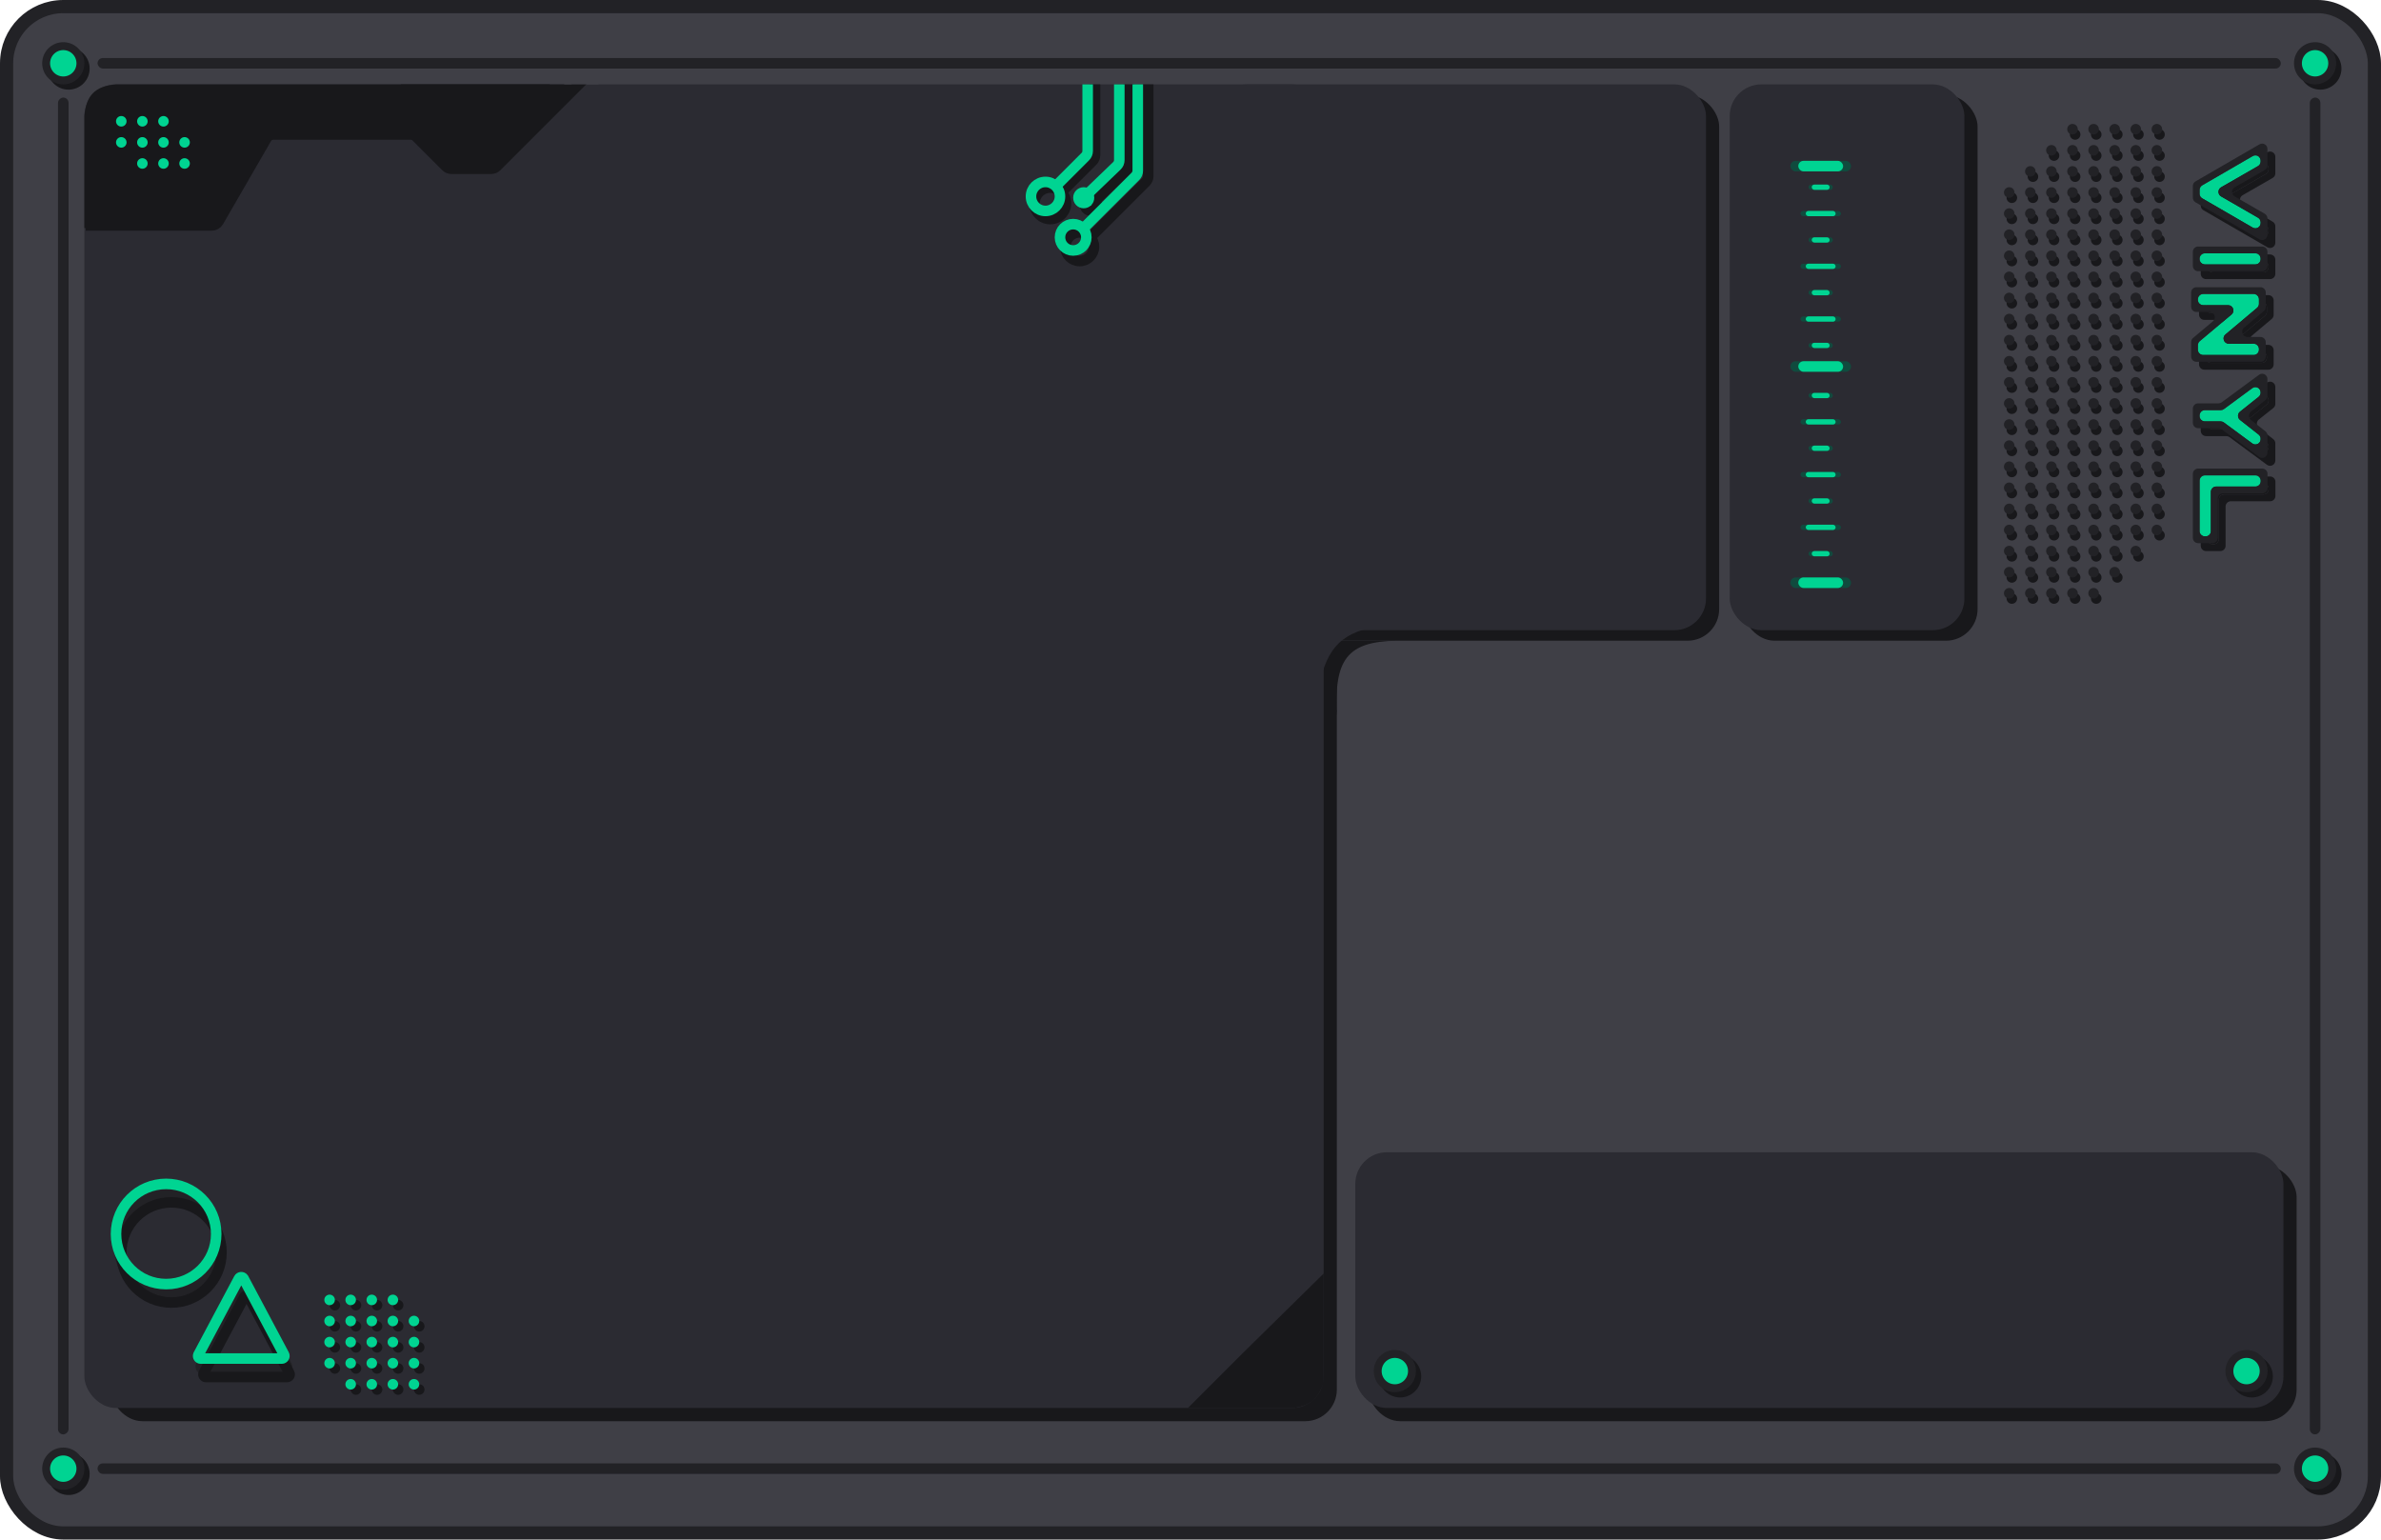 <svg width="903" height="584" viewBox="0 0 903 584" fill="none" xmlns="http://www.w3.org/2000/svg">
<rect x="2.5" y="2.5" width="898" height="578.886" rx="21.5" fill="#3F3F46" stroke="#222226" stroke-width="5"/>
<circle cx="26" cy="559" r="8" fill="#18181B"/>
<circle cx="880" cy="559" r="8" fill="#18181B"/>
<circle cx="880" cy="26" r="8" fill="#18181B"/>
<circle cx="26" cy="26" r="8" fill="#18181B"/>
<circle cx="24" cy="24" r="6.5" fill="#00D492" stroke="#222226" stroke-width="3"/>
<circle cx="24" cy="557" r="6.5" fill="#00D492" stroke="#222226" stroke-width="3"/>
<circle cx="878" cy="557" r="6.5" fill="#00D492" stroke="#222226" stroke-width="3"/>
<circle cx="878" cy="24" r="6.5" fill="#00D492" stroke="#222226" stroke-width="3"/>
<rect x="37" y="22" width="828" height="4" rx="2" fill="#222226"/>
<rect x="37" y="555" width="828" height="4" rx="2" fill="#222226"/>
<rect x="880" y="37" width="507" height="4" rx="2" transform="rotate(90 880 37)" fill="#222226"/>
<rect x="26" y="37" width="507" height="4" rx="2" transform="rotate(90 26 37)" fill="#222226"/>
<rect x="489" y="36" width="163" height="207" rx="12" fill="#18181B"/>
<rect x="42" y="236" width="465" height="303" rx="12" fill="#18181B"/>
<path d="M529.649 243C510.94 243.352 505.9 250.01 507 271.5L503 243H529.649C530.721 242.98 531.837 242.98 533 243H529.649Z" fill="#18181B"/>
<path d="M525 237H500V261C503.459 244.81 508.963 239.592 525 237Z" fill="#2B2B32"/>
<rect x="461" y="32" width="186" height="207" rx="12" fill="#2B2B32"/>
<rect x="32" y="32" width="470" height="502" rx="12" fill="#2B2B32"/>
<rect x="519" y="442" width="352" height="97" rx="12" fill="#18181B"/>
<rect x="514" y="437" width="352" height="97" rx="12" fill="#2B2B32"/>
<rect x="661" y="36" width="89" height="207" rx="12" fill="#18181B"/>
<rect x="656" y="32" width="89" height="207" rx="12" fill="#2B2B32"/>
<rect x="679" y="219" width="23" height="4" rx="2" fill="#104B3E"/>
<rect x="685.9" y="209" width="9.2" height="2" rx="1" fill="#104B3E"/>
<rect x="685.9" y="189" width="9.2" height="2" rx="1" fill="#104B3E"/>
<rect x="685.9" y="169" width="9.2" height="2" rx="1" fill="#104B3E"/>
<rect x="685.9" y="149" width="9.2" height="2" rx="1" fill="#104B3E"/>
<rect x="682.833" y="199" width="15.333" height="2" rx="1" fill="#104B3E"/>
<rect x="682.833" y="179" width="15.333" height="2" rx="1" fill="#104B3E"/>
<rect x="682.833" y="159" width="15.333" height="2" rx="1" fill="#104B3E"/>
<rect x="685.9" y="130" width="9.2" height="2" rx="1" fill="#104B3E"/>
<rect x="685.9" y="110" width="9.2" height="2" rx="1" fill="#104B3E"/>
<rect x="685.9" y="90" width="9.2" height="2" rx="1" fill="#104B3E"/>
<rect x="685.9" y="70" width="9.2" height="2" rx="1" fill="#104B3E"/>
<rect x="682.833" y="120" width="15.333" height="2" rx="1" fill="#104B3E"/>
<rect x="682.833" y="100" width="15.333" height="2" rx="1" fill="#104B3E"/>
<rect x="682.833" y="80" width="15.333" height="2" rx="1" fill="#104B3E"/>
<rect x="679" y="61" width="23" height="4" rx="2" fill="#104B3E"/>
<rect x="679" y="137" width="23" height="4" rx="2" fill="#104B3E"/>
<rect x="682" y="219" width="17" height="4" rx="2" fill="#00D492"/>
<rect x="687.1" y="209" width="6.8" height="2" rx="1" fill="#00D492"/>
<rect x="687.1" y="189" width="6.8" height="2" rx="1" fill="#00D492"/>
<rect x="687.1" y="169" width="6.8" height="2" rx="1" fill="#00D492"/>
<rect x="687.1" y="149" width="6.8" height="2" rx="1" fill="#00D492"/>
<rect x="684.833" y="199" width="11.333" height="2" rx="1" fill="#00D492"/>
<rect x="684.833" y="179" width="11.333" height="2" rx="1" fill="#00D492"/>
<rect x="684.833" y="159" width="11.333" height="2" rx="1" fill="#00D492"/>
<rect x="687.1" y="130" width="6.8" height="2" rx="1" fill="#00D492"/>
<rect x="687.1" y="110" width="6.8" height="2" rx="1" fill="#00D492"/>
<rect x="687.1" y="90" width="6.8" height="2" rx="1" fill="#00D492"/>
<rect x="687.1" y="70" width="6.8" height="2" rx="1" fill="#00D492"/>
<rect x="684.833" y="120" width="11.333" height="2" rx="1" fill="#00D492"/>
<rect x="684.833" y="100" width="11.333" height="2" rx="1" fill="#00D492"/>
<rect x="684.833" y="80" width="11.333" height="2" rx="1" fill="#00D492"/>
<rect x="682" y="61" width="17" height="4" rx="2" fill="#00D492"/>
<rect x="682" y="137" width="17" height="4" rx="2" fill="#00D492"/>
<path d="M837.214 75.017C837.214 74.304 837.594 73.644 838.212 73.287L857.355 62.2C858.688 61.428 860.357 62.39 860.357 63.931V64.254C860.357 64.97 859.975 65.631 859.354 65.988L845.368 74.03C844.031 74.798 844.03 76.726 845.366 77.496L859.356 85.566C859.976 85.923 860.357 86.584 860.357 87.299V87.591C860.357 89.132 858.688 90.094 857.355 89.322L838.212 78.235C837.594 77.878 837.214 77.218 837.214 76.505V75.017Z" fill="#18181B"/>
<path d="M862.929 65.741C862.929 66.457 862.546 67.118 861.926 67.475L850.521 74.033C849.184 74.801 849.183 76.729 850.518 77.499L861.928 84.081C862.547 84.438 862.929 85.098 862.929 85.813V92.052C862.929 93.593 861.26 94.555 859.926 93.783L835.641 79.718C835.023 79.36 834.643 78.7 834.643 77.987V73.535C834.643 72.822 835.023 72.162 835.641 71.804L859.926 57.739C861.26 56.967 862.929 57.929 862.929 59.47V65.741ZM860.357 63.931C860.357 62.39 858.688 61.428 857.355 62.2L838.212 73.287C837.594 73.644 837.214 74.304 837.214 75.017V76.505C837.214 77.218 837.594 77.878 838.212 78.235L857.355 89.322C858.688 90.094 860.357 89.132 860.357 87.591V87.299C860.357 86.584 859.976 85.923 859.356 85.566L845.365 77.496C844.03 76.726 844.031 74.798 845.368 74.03L859.354 65.988C859.975 65.631 860.357 64.97 860.357 64.254V63.931Z" fill="#18181B"/>
<path d="M837.214 101.072C837.214 99.967 838.11 99.072 839.214 99.072H858.357C859.462 99.072 860.357 99.967 860.357 101.072V101.282C860.357 102.387 859.462 103.282 858.357 103.282H839.214C838.11 103.282 837.214 102.387 837.214 101.282V101.072Z" fill="#18181B"/>
<path d="M858.357 103.283C859.462 103.283 860.357 102.387 860.357 101.283V101.071C860.357 99.967 859.462 99.071 858.357 99.071H839.214C838.11 99.071 837.214 99.967 837.214 101.071V101.283C837.214 102.387 838.11 103.283 839.214 103.283H858.357ZM836.643 105.854C835.538 105.854 834.643 104.959 834.643 103.854V98.5C834.643 97.395 835.538 96.5 836.643 96.5H860.929C862.033 96.5 862.929 97.395 862.929 98.5V103.854C862.929 104.959 862.033 105.854 860.929 105.854H836.643Z" fill="#18181B"/>
<path d="M836.571 116.5C836.571 115.396 837.467 114.5 838.571 114.5H857.714C858.819 114.5 859.714 115.396 859.714 116.5V118.229C859.714 118.82 859.453 119.38 859.001 119.76L847.009 129.837C845.58 131.038 846.429 133.368 848.296 133.368H857.714C858.819 133.368 859.714 134.263 859.714 135.368V135.643C859.714 136.748 858.819 137.643 857.714 137.643H838.571C837.467 137.643 836.571 136.748 836.571 135.643V133.914C836.571 133.323 836.832 132.763 837.284 132.383L849.31 122.274C850.739 121.073 849.89 118.743 848.023 118.743H838.571C837.467 118.743 836.571 117.848 836.571 116.743V116.5Z" fill="#18181B"/>
<path d="M857.714 137.643C858.819 137.643 859.714 136.747 859.714 135.643V135.368C859.714 134.264 858.819 133.368 857.714 133.368H848.296C846.43 133.368 845.58 131.038 847.009 129.837L859.001 119.76C859.453 119.38 859.714 118.82 859.714 118.229V116.5C859.714 115.395 858.819 114.5 857.714 114.5H838.571C837.467 114.5 836.571 115.395 836.571 116.5V116.743C836.571 117.848 837.467 118.743 838.571 118.743H848.023C849.889 118.743 850.739 121.073 849.31 122.274L837.285 132.383C836.832 132.763 836.571 133.323 836.571 133.914V135.643C836.571 136.747 837.467 137.643 838.571 137.643H857.714ZM836 140.214C834.895 140.214 834 139.319 834 138.214V132.716C834 132.125 834.261 131.565 834.713 131.185L842.255 124.846C843.683 123.645 842.834 121.315 840.968 121.315H836C834.895 121.315 834 120.419 834 119.315V113.929C834 112.824 834.895 111.929 836 111.929H860.286C861.39 111.929 862.286 112.824 862.286 113.929V119.427C862.286 120.017 862.025 120.578 861.572 120.958L854.066 127.266C852.637 128.466 853.487 130.797 855.353 130.797H860.286C861.39 130.797 862.286 131.692 862.286 132.797V138.214C862.286 139.319 861.39 140.214 860.286 140.214H836Z" fill="#18181B"/>
<path d="M837.214 160.55C837.214 159.445 838.11 158.55 839.214 158.55H845.235C845.662 158.55 846.078 158.413 846.422 158.159L857.17 150.23C858.49 149.256 860.357 150.198 860.357 151.839V151.929C860.357 152.538 860.08 153.114 859.603 153.493L852.529 159.129C851.52 159.933 851.525 161.468 852.539 162.265L859.594 167.817C860.076 168.196 860.357 168.775 860.357 169.389V169.565C860.357 171.207 858.489 172.149 857.169 171.174L846.39 163.216C846.046 162.962 845.63 162.825 845.202 162.825H839.214C838.11 162.825 837.214 161.929 837.214 160.825V160.55Z" fill="#18181B"/>
<path d="M862.929 153.168C862.929 153.777 862.651 154.353 862.175 154.732L856.671 159.116C855.663 159.92 855.667 161.455 856.681 162.252L862.165 166.569C862.647 166.948 862.929 167.527 862.929 168.14V174.66C862.929 176.301 861.061 177.244 859.741 176.269L845.544 165.787C845.2 165.533 844.784 165.396 844.356 165.396H836.643C835.538 165.396 834.643 164.501 834.643 163.396V157.978C834.643 156.874 835.538 155.978 836.643 155.978H844.389C844.817 155.978 845.233 155.841 845.577 155.587L859.741 145.137C861.062 144.163 862.929 145.106 862.929 146.747V153.168ZM837.214 160.825C837.214 161.929 838.11 162.825 839.214 162.825H845.203C845.63 162.825 846.046 162.962 846.39 163.216L857.169 171.174C858.49 172.149 860.357 171.206 860.357 169.565V169.389C860.357 168.776 860.076 168.196 859.594 167.817L852.539 162.265C851.525 161.468 851.52 159.933 852.529 159.129L859.603 153.493C860.08 153.114 860.357 152.538 860.357 151.929V151.839C860.357 150.198 858.49 149.256 857.17 150.23L846.422 158.159C846.078 158.413 845.662 158.55 845.235 158.55H839.214C838.11 158.55 837.214 159.445 837.214 160.55V160.825Z" fill="#18181B"/>
<path d="M837.214 185.286C837.214 184.181 838.11 183.286 839.214 183.286H858.389C859.494 183.286 860.389 184.181 860.389 185.286V185.529C860.389 186.633 859.494 187.529 858.389 187.529H843.489C842.385 187.529 841.489 188.424 841.489 189.529V204.429C841.489 205.533 840.594 206.429 839.489 206.429H839.214C838.11 206.429 837.214 205.533 837.214 204.429V185.286Z" fill="#18181B"/>
<path d="M839.49 206.429C840.594 206.429 841.49 205.533 841.49 204.429V189.529C841.49 188.424 842.385 187.529 843.49 187.529H858.389C859.494 187.529 860.389 186.634 860.389 185.529V185.286C860.389 184.181 859.494 183.286 858.389 183.286H839.214C838.11 183.286 837.214 184.181 837.214 185.286V204.429C837.214 205.533 838.11 206.429 839.214 206.429H839.49ZM846.061 190.1C844.956 190.1 844.061 190.996 844.061 192.1V207C844.061 208.105 843.166 209 842.061 209H836.643C835.538 209 834.643 208.105 834.643 207V182.714C834.643 181.61 835.538 180.714 836.643 180.714H860.961C862.065 180.714 862.961 181.61 862.961 182.714V188.1C862.961 189.205 862.065 190.1 860.961 190.1H846.061Z" fill="#18181B"/>
<path d="M834.214 72.017C834.214 71.304 834.594 70.644 835.212 70.287L854.355 59.2C855.688 58.428 857.357 59.39 857.357 60.931V61.254C857.357 61.97 856.975 62.631 856.354 62.988L842.368 71.03C841.031 71.798 841.03 73.726 842.366 74.496L856.356 82.566C856.976 82.923 857.357 83.584 857.357 84.299V84.591C857.357 86.132 855.688 87.094 854.355 86.322L835.212 75.235C834.594 74.878 834.214 74.218 834.214 73.505V72.017Z" fill="#00D492"/>
<path d="M859.929 62.741C859.929 63.457 859.546 64.118 858.926 64.475L847.521 71.033C846.184 71.801 846.183 73.729 847.518 74.499L858.928 81.081C859.547 81.438 859.929 82.098 859.929 82.813V89.052C859.929 90.593 858.26 91.555 856.926 90.783L832.641 76.718C832.023 76.36 831.643 75.7 831.643 74.987V70.535C831.643 69.822 832.023 69.162 832.641 68.804L856.926 54.739C858.26 53.967 859.929 54.929 859.929 56.47V62.741ZM857.357 60.931C857.357 59.39 855.688 58.428 854.355 59.2L835.212 70.287C834.594 70.644 834.214 71.304 834.214 72.017V73.505C834.214 74.218 834.594 74.878 835.212 75.235L854.355 86.322C855.688 87.094 857.357 86.132 857.357 84.591V84.299C857.357 83.584 856.976 82.923 856.356 82.566L842.365 74.496C841.03 73.726 841.031 71.798 842.368 71.03L856.354 62.988C856.975 62.631 857.357 61.97 857.357 61.254V60.931Z" fill="#222226"/>
<path d="M834.214 98.072C834.214 96.967 835.11 96.072 836.214 96.072H855.357C856.462 96.072 857.357 96.967 857.357 98.072V98.282C857.357 99.387 856.462 100.282 855.357 100.282H836.214C835.11 100.282 834.214 99.387 834.214 98.282V98.072Z" fill="#00D492"/>
<path d="M855.357 100.283C856.462 100.283 857.357 99.387 857.357 98.283V98.071C857.357 96.967 856.462 96.071 855.357 96.071H836.214C835.11 96.071 834.214 96.967 834.214 98.071V98.283C834.214 99.387 835.11 100.283 836.214 100.283H855.357ZM833.643 102.854C832.538 102.854 831.643 101.959 831.643 100.854V95.5C831.643 94.395 832.538 93.5 833.643 93.5H857.929C859.033 93.5 859.929 94.395 859.929 95.5V100.854C859.929 101.959 859.033 102.854 857.929 102.854H833.643Z" fill="#222226"/>
<path d="M833.571 113.5C833.571 112.396 834.467 111.5 835.571 111.5H854.714C855.819 111.5 856.714 112.396 856.714 113.5V115.229C856.714 115.82 856.453 116.38 856.001 116.76L844.009 126.837C842.58 128.038 843.429 130.368 845.296 130.368H854.714C855.819 130.368 856.714 131.263 856.714 132.368V132.643C856.714 133.748 855.819 134.643 854.714 134.643H835.571C834.467 134.643 833.571 133.748 833.571 132.643V130.914C833.571 130.323 833.832 129.763 834.284 129.383L846.31 119.274C847.739 118.073 846.89 115.743 845.023 115.743H835.571C834.467 115.743 833.571 114.848 833.571 113.743V113.5Z" fill="#00D492"/>
<path d="M854.714 134.643C855.819 134.643 856.714 133.747 856.714 132.643V132.368C856.714 131.264 855.819 130.368 854.714 130.368H845.296C843.43 130.368 842.58 128.038 844.009 126.837L856.001 116.76C856.453 116.38 856.714 115.82 856.714 115.229V113.5C856.714 112.395 855.819 111.5 854.714 111.5H835.571C834.467 111.5 833.571 112.395 833.571 113.5V113.743C833.571 114.848 834.467 115.743 835.571 115.743H845.023C846.889 115.743 847.739 118.073 846.31 119.274L834.285 129.383C833.832 129.763 833.571 130.323 833.571 130.914V132.643C833.571 133.747 834.467 134.643 835.571 134.643H854.714ZM833 137.214C831.895 137.214 831 136.319 831 135.214V129.716C831 129.125 831.261 128.565 831.713 128.185L839.255 121.846C840.683 120.645 839.834 118.315 837.968 118.315H833C831.895 118.315 831 117.419 831 116.315V110.929C831 109.824 831.895 108.929 833 108.929H857.286C858.39 108.929 859.286 109.824 859.286 110.929V116.427C859.286 117.017 859.025 117.578 858.572 117.958L851.066 124.266C849.637 125.466 850.487 127.797 852.353 127.797H857.286C858.39 127.797 859.286 128.692 859.286 129.797V135.214C859.286 136.319 858.39 137.214 857.286 137.214H833Z" fill="#222226"/>
<path d="M834.214 157.55C834.214 156.445 835.11 155.55 836.214 155.55H842.235C842.662 155.55 843.078 155.413 843.422 155.159L854.17 147.23C855.49 146.256 857.357 147.198 857.357 148.839V148.929C857.357 149.538 857.08 150.114 856.603 150.493L849.529 156.129C848.52 156.933 848.525 158.468 849.539 159.265L856.594 164.817C857.076 165.196 857.357 165.775 857.357 166.389V166.565C857.357 168.207 855.489 169.149 854.169 168.174L843.39 160.216C843.046 159.962 842.63 159.825 842.202 159.825H836.214C835.11 159.825 834.214 158.929 834.214 157.825V157.55Z" fill="#00D492"/>
<path d="M859.929 150.168C859.929 150.777 859.651 151.353 859.175 151.732L853.671 156.116C852.663 156.92 852.667 158.455 853.681 159.252L859.165 163.569C859.647 163.948 859.929 164.527 859.929 165.14V171.66C859.929 173.301 858.061 174.244 856.741 173.269L842.544 162.787C842.2 162.533 841.784 162.396 841.356 162.396H833.643C832.538 162.396 831.643 161.501 831.643 160.396V154.978C831.643 153.874 832.538 152.978 833.643 152.978H841.389C841.817 152.978 842.233 152.841 842.577 152.587L856.741 142.137C858.062 141.163 859.929 142.106 859.929 143.747V150.168ZM834.214 157.825C834.214 158.929 835.11 159.825 836.214 159.825H842.203C842.63 159.825 843.046 159.962 843.39 160.216L854.169 168.174C855.49 169.149 857.357 168.206 857.357 166.565V166.389C857.357 165.776 857.076 165.196 856.594 164.817L849.539 159.265C848.525 158.468 848.52 156.933 849.529 156.129L856.603 150.493C857.08 150.114 857.357 149.538 857.357 148.929V148.839C857.357 147.198 855.49 146.256 854.17 147.23L843.422 155.159C843.078 155.413 842.662 155.55 842.235 155.55H836.214C835.11 155.55 834.214 156.445 834.214 157.55V157.825Z" fill="#222226"/>
<path d="M834.214 182.286C834.214 181.181 835.11 180.286 836.214 180.286H855.389C856.494 180.286 857.389 181.181 857.389 182.286V182.529C857.389 183.633 856.494 184.529 855.389 184.529H840.489C839.385 184.529 838.489 185.424 838.489 186.529V201.429C838.489 202.533 837.594 203.429 836.489 203.429H836.214C835.11 203.429 834.214 202.533 834.214 201.429V182.286Z" fill="#00D492"/>
<path d="M836.49 203.429C837.594 203.429 838.49 202.533 838.49 201.429V186.529C838.49 185.424 839.385 184.529 840.49 184.529H855.389C856.494 184.529 857.389 183.634 857.389 182.529V182.286C857.389 181.181 856.494 180.286 855.389 180.286H836.214C835.11 180.286 834.214 181.181 834.214 182.286V201.429C834.214 202.533 835.11 203.429 836.214 203.429H836.49ZM843.061 187.1C841.956 187.1 841.061 187.996 841.061 189.1V204C841.061 205.105 840.166 206 839.061 206H833.643C832.538 206 831.643 205.105 831.643 204V179.714C831.643 178.61 832.538 177.714 833.643 177.714H857.961C859.065 177.714 859.961 178.61 859.961 179.714V185.1C859.961 186.205 859.065 187.1 857.961 187.1H843.061Z" fill="#222226"/>
<circle cx="779" cy="59" r="2" fill="#18181B"/>
<circle cx="787" cy="59" r="2" fill="#18181B"/>
<circle cx="795" cy="59" r="2" fill="#18181B"/>
<circle cx="803" cy="59" r="2" fill="#18181B"/>
<circle cx="811" cy="59" r="2" fill="#18181B"/>
<circle cx="819" cy="59" r="2" fill="#18181B"/>
<circle cx="763" cy="219" r="2" fill="#18181B"/>
<circle cx="771" cy="219" r="2" fill="#18181B"/>
<circle cx="779" cy="219" r="2" fill="#18181B"/>
<circle cx="787" cy="219" r="2" fill="#18181B"/>
<circle cx="795" cy="219" r="2" fill="#18181B"/>
<circle cx="803" cy="219" r="2" fill="#18181B"/>
<circle cx="787" cy="51" r="2" fill="#18181B"/>
<circle cx="795" cy="51" r="2" fill="#18181B"/>
<circle cx="803" cy="51" r="2" fill="#18181B"/>
<circle cx="811" cy="51" r="2" fill="#18181B"/>
<circle cx="819" cy="51" r="2" fill="#18181B"/>
<circle cx="763" cy="227" r="2" fill="#18181B"/>
<circle cx="771" cy="227" r="2" fill="#18181B"/>
<circle cx="779" cy="227" r="2" fill="#18181B"/>
<circle cx="787" cy="227" r="2" fill="#18181B"/>
<circle cx="795" cy="227" r="2" fill="#18181B"/>
<circle cx="771" cy="67" r="2" fill="#18181B"/>
<circle cx="779" cy="67" r="2" fill="#18181B"/>
<circle cx="787" cy="67" r="2" fill="#18181B"/>
<circle cx="795" cy="67" r="2" fill="#18181B"/>
<circle cx="803" cy="67" r="2" fill="#18181B"/>
<circle cx="811" cy="67" r="2" fill="#18181B"/>
<circle cx="819" cy="67" r="2" fill="#18181B"/>
<circle cx="763" cy="211" r="2" fill="#18181B"/>
<circle cx="771" cy="211" r="2" fill="#18181B"/>
<circle cx="779" cy="211" r="2" fill="#18181B"/>
<circle cx="787" cy="211" r="2" fill="#18181B"/>
<circle cx="795" cy="211" r="2" fill="#18181B"/>
<circle cx="803" cy="211" r="2" fill="#18181B"/>
<circle cx="811" cy="211" r="2" fill="#18181B"/>
<circle cx="763" cy="75" r="2" fill="#18181B"/>
<circle cx="771" cy="75" r="2" fill="#18181B"/>
<circle cx="779" cy="75" r="2" fill="#18181B"/>
<circle cx="787" cy="75" r="2" fill="#18181B"/>
<circle cx="795" cy="75" r="2" fill="#18181B"/>
<circle cx="803" cy="75" r="2" fill="#18181B"/>
<circle cx="811" cy="75" r="2" fill="#18181B"/>
<circle cx="819" cy="75" r="2" fill="#18181B"/>
<circle cx="763" cy="83" r="2" fill="#18181B"/>
<circle cx="771" cy="83" r="2" fill="#18181B"/>
<circle cx="779" cy="83" r="2" fill="#18181B"/>
<circle cx="787" cy="83" r="2" fill="#18181B"/>
<circle cx="795" cy="83" r="2" fill="#18181B"/>
<circle cx="803" cy="83" r="2" fill="#18181B"/>
<circle cx="811" cy="83" r="2" fill="#18181B"/>
<circle cx="819" cy="83" r="2" fill="#18181B"/>
<circle cx="763" cy="91" r="2" fill="#18181B"/>
<circle cx="771" cy="91" r="2" fill="#18181B"/>
<circle cx="779" cy="91" r="2" fill="#18181B"/>
<circle cx="787" cy="91" r="2" fill="#18181B"/>
<circle cx="795" cy="91" r="2" fill="#18181B"/>
<circle cx="803" cy="91" r="2" fill="#18181B"/>
<circle cx="811" cy="91" r="2" fill="#18181B"/>
<circle cx="819" cy="91" r="2" fill="#18181B"/>
<circle cx="763" cy="99" r="2" fill="#18181B"/>
<circle cx="771" cy="99" r="2" fill="#18181B"/>
<circle cx="779" cy="99" r="2" fill="#18181B"/>
<circle cx="787" cy="99" r="2" fill="#18181B"/>
<circle cx="795" cy="99" r="2" fill="#18181B"/>
<circle cx="803" cy="99" r="2" fill="#18181B"/>
<circle cx="811" cy="99" r="2" fill="#18181B"/>
<circle cx="819" cy="99" r="2" fill="#18181B"/>
<circle cx="763" cy="107" r="2" fill="#18181B"/>
<circle cx="771" cy="107" r="2" fill="#18181B"/>
<circle cx="779" cy="107" r="2" fill="#18181B"/>
<circle cx="787" cy="107" r="2" fill="#18181B"/>
<circle cx="795" cy="107" r="2" fill="#18181B"/>
<circle cx="803" cy="107" r="2" fill="#18181B"/>
<circle cx="811" cy="107" r="2" fill="#18181B"/>
<circle cx="819" cy="107" r="2" fill="#18181B"/>
<circle cx="763" cy="115" r="2" fill="#18181B"/>
<circle cx="771" cy="115" r="2" fill="#18181B"/>
<circle cx="779" cy="115" r="2" fill="#18181B"/>
<circle cx="787" cy="115" r="2" fill="#18181B"/>
<circle cx="795" cy="115" r="2" fill="#18181B"/>
<circle cx="803" cy="115" r="2" fill="#18181B"/>
<circle cx="811" cy="115" r="2" fill="#18181B"/>
<circle cx="819" cy="115" r="2" fill="#18181B"/>
<circle cx="763" cy="123" r="2" fill="#18181B"/>
<circle cx="771" cy="123" r="2" fill="#18181B"/>
<circle cx="779" cy="123" r="2" fill="#18181B"/>
<circle cx="787" cy="123" r="2" fill="#18181B"/>
<circle cx="795" cy="123" r="2" fill="#18181B"/>
<circle cx="803" cy="123" r="2" fill="#18181B"/>
<circle cx="811" cy="123" r="2" fill="#18181B"/>
<circle cx="819" cy="123" r="2" fill="#18181B"/>
<circle cx="763" cy="131" r="2" fill="#18181B"/>
<circle cx="771" cy="131" r="2" fill="#18181B"/>
<circle cx="779" cy="131" r="2" fill="#18181B"/>
<circle cx="787" cy="131" r="2" fill="#18181B"/>
<circle cx="795" cy="131" r="2" fill="#18181B"/>
<circle cx="803" cy="131" r="2" fill="#18181B"/>
<circle cx="811" cy="131" r="2" fill="#18181B"/>
<circle cx="819" cy="131" r="2" fill="#18181B"/>
<circle cx="763" cy="139" r="2" fill="#18181B"/>
<circle cx="771" cy="139" r="2" fill="#18181B"/>
<circle cx="779" cy="139" r="2" fill="#18181B"/>
<circle cx="787" cy="139" r="2" fill="#18181B"/>
<circle cx="795" cy="139" r="2" fill="#18181B"/>
<circle cx="803" cy="139" r="2" fill="#18181B"/>
<circle cx="811" cy="139" r="2" fill="#18181B"/>
<circle cx="819" cy="139" r="2" fill="#18181B"/>
<circle cx="763" cy="147" r="2" fill="#18181B"/>
<circle cx="771" cy="147" r="2" fill="#18181B"/>
<circle cx="779" cy="147" r="2" fill="#18181B"/>
<circle cx="787" cy="147" r="2" fill="#18181B"/>
<circle cx="795" cy="147" r="2" fill="#18181B"/>
<circle cx="803" cy="147" r="2" fill="#18181B"/>
<circle cx="811" cy="147" r="2" fill="#18181B"/>
<circle cx="819" cy="147" r="2" fill="#18181B"/>
<circle cx="763" cy="155" r="2" fill="#18181B"/>
<circle cx="771" cy="155" r="2" fill="#18181B"/>
<circle cx="779" cy="155" r="2" fill="#18181B"/>
<circle cx="787" cy="155" r="2" fill="#18181B"/>
<circle cx="795" cy="155" r="2" fill="#18181B"/>
<circle cx="803" cy="155" r="2" fill="#18181B"/>
<circle cx="811" cy="155" r="2" fill="#18181B"/>
<circle cx="819" cy="155" r="2" fill="#18181B"/>
<circle cx="763" cy="163" r="2" fill="#18181B"/>
<circle cx="771" cy="163" r="2" fill="#18181B"/>
<circle cx="779" cy="163" r="2" fill="#18181B"/>
<circle cx="787" cy="163" r="2" fill="#18181B"/>
<circle cx="795" cy="163" r="2" fill="#18181B"/>
<circle cx="803" cy="163" r="2" fill="#18181B"/>
<circle cx="811" cy="163" r="2" fill="#18181B"/>
<circle cx="819" cy="163" r="2" fill="#18181B"/>
<circle cx="763" cy="171" r="2" fill="#18181B"/>
<circle cx="771" cy="171" r="2" fill="#18181B"/>
<circle cx="779" cy="171" r="2" fill="#18181B"/>
<circle cx="787" cy="171" r="2" fill="#18181B"/>
<circle cx="795" cy="171" r="2" fill="#18181B"/>
<circle cx="803" cy="171" r="2" fill="#18181B"/>
<circle cx="811" cy="171" r="2" fill="#18181B"/>
<circle cx="819" cy="171" r="2" fill="#18181B"/>
<circle cx="763" cy="179" r="2" fill="#18181B"/>
<circle cx="771" cy="179" r="2" fill="#18181B"/>
<circle cx="779" cy="179" r="2" fill="#18181B"/>
<circle cx="787" cy="179" r="2" fill="#18181B"/>
<circle cx="795" cy="179" r="2" fill="#18181B"/>
<circle cx="803" cy="179" r="2" fill="#18181B"/>
<circle cx="811" cy="179" r="2" fill="#18181B"/>
<circle cx="819" cy="179" r="2" fill="#18181B"/>
<circle cx="763" cy="187" r="2" fill="#18181B"/>
<circle cx="771" cy="187" r="2" fill="#18181B"/>
<circle cx="779" cy="187" r="2" fill="#18181B"/>
<circle cx="787" cy="187" r="2" fill="#18181B"/>
<circle cx="795" cy="187" r="2" fill="#18181B"/>
<circle cx="803" cy="187" r="2" fill="#18181B"/>
<circle cx="811" cy="187" r="2" fill="#18181B"/>
<circle cx="819" cy="187" r="2" fill="#18181B"/>
<circle cx="763" cy="195" r="2" fill="#18181B"/>
<circle cx="771" cy="195" r="2" fill="#18181B"/>
<circle cx="779" cy="195" r="2" fill="#18181B"/>
<circle cx="787" cy="195" r="2" fill="#18181B"/>
<circle cx="795" cy="195" r="2" fill="#18181B"/>
<circle cx="803" cy="195" r="2" fill="#18181B"/>
<circle cx="811" cy="195" r="2" fill="#18181B"/>
<circle cx="819" cy="195" r="2" fill="#18181B"/>
<circle cx="763" cy="203" r="2" fill="#18181B"/>
<circle cx="771" cy="203" r="2" fill="#18181B"/>
<circle cx="779" cy="203" r="2" fill="#18181B"/>
<circle cx="787" cy="203" r="2" fill="#18181B"/>
<circle cx="795" cy="203" r="2" fill="#18181B"/>
<circle cx="803" cy="203" r="2" fill="#18181B"/>
<circle cx="811" cy="203" r="2" fill="#18181B"/>
<circle cx="819" cy="203" r="2" fill="#18181B"/>
<circle cx="778" cy="57" r="2" fill="#222226"/>
<circle cx="786" cy="57" r="2" fill="#222226"/>
<circle cx="794" cy="57" r="2" fill="#222226"/>
<circle cx="802" cy="57" r="2" fill="#222226"/>
<circle cx="810" cy="57" r="2" fill="#222226"/>
<circle cx="818" cy="57" r="2" fill="#222226"/>
<circle cx="762" cy="217" r="2" fill="#222226"/>
<circle cx="770" cy="217" r="2" fill="#222226"/>
<circle cx="778" cy="217" r="2" fill="#222226"/>
<circle cx="786" cy="217" r="2" fill="#222226"/>
<circle cx="794" cy="217" r="2" fill="#222226"/>
<circle cx="802" cy="217" r="2" fill="#222226"/>
<circle cx="786" cy="49" r="2" fill="#222226"/>
<circle cx="794" cy="49" r="2" fill="#222226"/>
<circle cx="802" cy="49" r="2" fill="#222226"/>
<circle cx="810" cy="49" r="2" fill="#222226"/>
<circle cx="818" cy="49" r="2" fill="#222226"/>
<circle cx="762" cy="225" r="2" fill="#222226"/>
<circle cx="770" cy="225" r="2" fill="#222226"/>
<circle cx="778" cy="225" r="2" fill="#222226"/>
<circle cx="786" cy="225" r="2" fill="#222226"/>
<circle cx="794" cy="225" r="2" fill="#222226"/>
<circle cx="770" cy="65" r="2" fill="#222226"/>
<circle cx="778" cy="65" r="2" fill="#222226"/>
<circle cx="786" cy="65" r="2" fill="#222226"/>
<circle cx="794" cy="65" r="2" fill="#222226"/>
<circle cx="802" cy="65" r="2" fill="#222226"/>
<circle cx="810" cy="65" r="2" fill="#222226"/>
<circle cx="818" cy="65" r="2" fill="#222226"/>
<circle cx="762" cy="209" r="2" fill="#222226"/>
<circle cx="770" cy="209" r="2" fill="#222226"/>
<circle cx="778" cy="209" r="2" fill="#222226"/>
<circle cx="786" cy="209" r="2" fill="#222226"/>
<circle cx="794" cy="209" r="2" fill="#222226"/>
<circle cx="802" cy="209" r="2" fill="#222226"/>
<circle cx="810" cy="209" r="2" fill="#222226"/>
<circle cx="762" cy="73" r="2" fill="#222226"/>
<circle cx="770" cy="73" r="2" fill="#222226"/>
<circle cx="778" cy="73" r="2" fill="#222226"/>
<circle cx="786" cy="73" r="2" fill="#222226"/>
<circle cx="794" cy="73" r="2" fill="#222226"/>
<circle cx="802" cy="73" r="2" fill="#222226"/>
<circle cx="810" cy="73" r="2" fill="#222226"/>
<circle cx="818" cy="73" r="2" fill="#222226"/>
<circle cx="762" cy="81" r="2" fill="#222226"/>
<circle cx="770" cy="81" r="2" fill="#222226"/>
<circle cx="778" cy="81" r="2" fill="#222226"/>
<circle cx="786" cy="81" r="2" fill="#222226"/>
<circle cx="794" cy="81" r="2" fill="#222226"/>
<circle cx="802" cy="81" r="2" fill="#222226"/>
<circle cx="810" cy="81" r="2" fill="#222226"/>
<circle cx="818" cy="81" r="2" fill="#222226"/>
<circle cx="762" cy="89" r="2" fill="#222226"/>
<circle cx="770" cy="89" r="2" fill="#222226"/>
<circle cx="778" cy="89" r="2" fill="#222226"/>
<circle cx="786" cy="89" r="2" fill="#222226"/>
<circle cx="794" cy="89" r="2" fill="#222226"/>
<circle cx="802" cy="89" r="2" fill="#222226"/>
<circle cx="810" cy="89" r="2" fill="#222226"/>
<circle cx="818" cy="89" r="2" fill="#222226"/>
<circle cx="762" cy="97" r="2" fill="#222226"/>
<circle cx="770" cy="97" r="2" fill="#222226"/>
<circle cx="778" cy="97" r="2" fill="#222226"/>
<circle cx="786" cy="97" r="2" fill="#222226"/>
<circle cx="794" cy="97" r="2" fill="#222226"/>
<circle cx="802" cy="97" r="2" fill="#222226"/>
<circle cx="810" cy="97" r="2" fill="#222226"/>
<circle cx="818" cy="97" r="2" fill="#222226"/>
<circle cx="762" cy="105" r="2" fill="#222226"/>
<circle cx="770" cy="105" r="2" fill="#222226"/>
<circle cx="778" cy="105" r="2" fill="#222226"/>
<circle cx="786" cy="105" r="2" fill="#222226"/>
<circle cx="794" cy="105" r="2" fill="#222226"/>
<circle cx="802" cy="105" r="2" fill="#222226"/>
<circle cx="810" cy="105" r="2" fill="#222226"/>
<circle cx="818" cy="105" r="2" fill="#222226"/>
<circle cx="762" cy="113" r="2" fill="#222226"/>
<circle cx="770" cy="113" r="2" fill="#222226"/>
<circle cx="778" cy="113" r="2" fill="#222226"/>
<circle cx="786" cy="113" r="2" fill="#222226"/>
<circle cx="794" cy="113" r="2" fill="#222226"/>
<circle cx="802" cy="113" r="2" fill="#222226"/>
<circle cx="810" cy="113" r="2" fill="#222226"/>
<circle cx="818" cy="113" r="2" fill="#222226"/>
<circle cx="762" cy="121" r="2" fill="#222226"/>
<circle cx="770" cy="121" r="2" fill="#222226"/>
<circle cx="778" cy="121" r="2" fill="#222226"/>
<circle cx="786" cy="121" r="2" fill="#222226"/>
<circle cx="794" cy="121" r="2" fill="#222226"/>
<circle cx="802" cy="121" r="2" fill="#222226"/>
<circle cx="810" cy="121" r="2" fill="#222226"/>
<circle cx="818" cy="121" r="2" fill="#222226"/>
<circle cx="762" cy="129" r="2" fill="#222226"/>
<circle cx="770" cy="129" r="2" fill="#222226"/>
<circle cx="778" cy="129" r="2" fill="#222226"/>
<circle cx="786" cy="129" r="2" fill="#222226"/>
<circle cx="794" cy="129" r="2" fill="#222226"/>
<circle cx="802" cy="129" r="2" fill="#222226"/>
<circle cx="810" cy="129" r="2" fill="#222226"/>
<circle cx="818" cy="129" r="2" fill="#222226"/>
<circle cx="762" cy="137" r="2" fill="#222226"/>
<circle cx="770" cy="137" r="2" fill="#222226"/>
<circle cx="778" cy="137" r="2" fill="#222226"/>
<circle cx="786" cy="137" r="2" fill="#222226"/>
<circle cx="794" cy="137" r="2" fill="#222226"/>
<circle cx="802" cy="137" r="2" fill="#222226"/>
<circle cx="810" cy="137" r="2" fill="#222226"/>
<circle cx="818" cy="137" r="2" fill="#222226"/>
<circle cx="762" cy="145" r="2" fill="#222226"/>
<circle cx="770" cy="145" r="2" fill="#222226"/>
<circle cx="778" cy="145" r="2" fill="#222226"/>
<circle cx="786" cy="145" r="2" fill="#222226"/>
<circle cx="794" cy="145" r="2" fill="#222226"/>
<circle cx="802" cy="145" r="2" fill="#222226"/>
<circle cx="810" cy="145" r="2" fill="#222226"/>
<circle cx="818" cy="145" r="2" fill="#222226"/>
<circle cx="762" cy="153" r="2" fill="#222226"/>
<circle cx="770" cy="153" r="2" fill="#222226"/>
<circle cx="778" cy="153" r="2" fill="#222226"/>
<circle cx="786" cy="153" r="2" fill="#222226"/>
<circle cx="794" cy="153" r="2" fill="#222226"/>
<circle cx="802" cy="153" r="2" fill="#222226"/>
<circle cx="810" cy="153" r="2" fill="#222226"/>
<circle cx="818" cy="153" r="2" fill="#222226"/>
<circle cx="762" cy="161" r="2" fill="#222226"/>
<circle cx="770" cy="161" r="2" fill="#222226"/>
<circle cx="778" cy="161" r="2" fill="#222226"/>
<circle cx="786" cy="161" r="2" fill="#222226"/>
<circle cx="794" cy="161" r="2" fill="#222226"/>
<circle cx="802" cy="161" r="2" fill="#222226"/>
<circle cx="810" cy="161" r="2" fill="#222226"/>
<circle cx="818" cy="161" r="2" fill="#222226"/>
<circle cx="762" cy="169" r="2" fill="#222226"/>
<circle cx="770" cy="169" r="2" fill="#222226"/>
<circle cx="778" cy="169" r="2" fill="#222226"/>
<circle cx="786" cy="169" r="2" fill="#222226"/>
<circle cx="794" cy="169" r="2" fill="#222226"/>
<circle cx="802" cy="169" r="2" fill="#222226"/>
<circle cx="810" cy="169" r="2" fill="#222226"/>
<circle cx="818" cy="169" r="2" fill="#222226"/>
<circle cx="762" cy="177" r="2" fill="#222226"/>
<circle cx="770" cy="177" r="2" fill="#222226"/>
<circle cx="778" cy="177" r="2" fill="#222226"/>
<circle cx="786" cy="177" r="2" fill="#222226"/>
<circle cx="794" cy="177" r="2" fill="#222226"/>
<circle cx="802" cy="177" r="2" fill="#222226"/>
<circle cx="810" cy="177" r="2" fill="#222226"/>
<circle cx="818" cy="177" r="2" fill="#222226"/>
<circle cx="762" cy="185" r="2" fill="#222226"/>
<circle cx="770" cy="185" r="2" fill="#222226"/>
<circle cx="778" cy="185" r="2" fill="#222226"/>
<circle cx="786" cy="185" r="2" fill="#222226"/>
<circle cx="794" cy="185" r="2" fill="#222226"/>
<circle cx="802" cy="185" r="2" fill="#222226"/>
<circle cx="810" cy="185" r="2" fill="#222226"/>
<circle cx="818" cy="185" r="2" fill="#222226"/>
<circle cx="762" cy="193" r="2" fill="#222226"/>
<circle cx="770" cy="193" r="2" fill="#222226"/>
<circle cx="778" cy="193" r="2" fill="#222226"/>
<circle cx="786" cy="193" r="2" fill="#222226"/>
<circle cx="794" cy="193" r="2" fill="#222226"/>
<circle cx="802" cy="193" r="2" fill="#222226"/>
<circle cx="810" cy="193" r="2" fill="#222226"/>
<circle cx="818" cy="193" r="2" fill="#222226"/>
<circle cx="762" cy="201" r="2" fill="#222226"/>
<circle cx="770" cy="201" r="2" fill="#222226"/>
<circle cx="778" cy="201" r="2" fill="#222226"/>
<circle cx="786" cy="201" r="2" fill="#222226"/>
<circle cx="794" cy="201" r="2" fill="#222226"/>
<circle cx="802" cy="201" r="2" fill="#222226"/>
<circle cx="810" cy="201" r="2" fill="#222226"/>
<circle cx="818" cy="201" r="2" fill="#222226"/>
<path d="M174 54L152 32H208.5L185 54H174Z" fill="#18181B"/>
<path d="M471 513.5L450.5 534H491C497.091 532.793 499.606 530.861 502 524.5V483L471 513.5Z" fill="#18181B"/>
<path d="M81.5 85.5L32 86.5V44C32.656 36.416 35.808 32.635 44.096 32H153H218.5L187.5 64.5L170.5 63.5L154 51L101 52.5L81.5 85.5Z" fill="#18181B"/>
<mask id="path-425-inside-1_14_172" fill="white">
<rect x="101" y="444" width="38" height="38" rx="3"/>
</mask>
<rect x="101" y="444" width="38" height="38" rx="3" stroke="#222226" stroke-width="8" mask="url(#path-425-inside-1_14_172)"/>
<path d="M91.617 488.917C91.97 488.254 92.882 488.213 93.305 488.793L93.383 488.917L108.74 517.78C109.094 518.446 108.612 519.25 107.857 519.25H77.143C76.435 519.25 75.967 518.543 76.203 517.906L76.26 517.78L91.617 488.917Z" stroke="#222226" stroke-width="4"/>
<circle cx="64" cy="472" r="19" stroke="#222226" stroke-width="4"/>
<mask id="path-428-inside-2_14_172" fill="white">
<rect x="102" y="447" width="38" height="38" rx="3"/>
</mask>
<rect x="102" y="447" width="38" height="38" rx="3" stroke="#18181B" stroke-width="8" mask="url(#path-428-inside-2_14_172)"/>
<path d="M92.617 491.917C92.97 491.254 93.882 491.213 94.305 491.793L94.383 491.917L109.74 520.78C110.094 521.446 109.612 522.25 108.857 522.25H78.143C77.435 522.25 76.967 521.543 77.203 520.906L77.26 520.78L92.617 491.917Z" stroke="#18181B" stroke-width="4"/>
<circle cx="65" cy="475" r="19" stroke="#18181B" stroke-width="4"/>
<mask id="path-431-inside-3_14_172" fill="white">
<rect x="100" y="440" width="38" height="38" rx="3"/>
</mask>
<rect x="100" y="440" width="38" height="38" rx="3" stroke="#00D492" stroke-width="8" mask="url(#path-431-inside-3_14_172)"/>
<path d="M90.617 484.917C90.97 484.254 91.882 484.213 92.305 484.793L92.383 484.917L107.74 513.78C108.094 514.446 107.612 515.25 106.857 515.25H76.143C75.435 515.25 74.967 514.543 75.203 513.906L75.26 513.78L90.617 484.917Z" stroke="#00D492" stroke-width="4"/>
<circle cx="63" cy="468" r="19" stroke="#00D492" stroke-width="4"/>
<circle cx="127" cy="495" r="2" fill="#18181B"/>
<circle cx="135" cy="495" r="2" fill="#18181B"/>
<circle cx="143" cy="495" r="2" fill="#18181B"/>
<circle cx="151" cy="495" r="2" fill="#18181B"/>
<circle cx="127" cy="503" r="2" fill="#18181B"/>
<circle cx="135" cy="503" r="2" fill="#18181B"/>
<circle cx="143" cy="503" r="2" fill="#18181B"/>
<circle cx="151" cy="503" r="2" fill="#18181B"/>
<circle cx="159" cy="503" r="2" fill="#18181B"/>
<circle cx="127" cy="511" r="2" fill="#18181B"/>
<circle cx="135" cy="511" r="2" fill="#18181B"/>
<circle cx="143" cy="511" r="2" fill="#18181B"/>
<circle cx="151" cy="511" r="2" fill="#18181B"/>
<circle cx="159" cy="511" r="2" fill="#18181B"/>
<circle cx="127" cy="519" r="2" fill="#18181B"/>
<circle cx="135" cy="519" r="2" fill="#18181B"/>
<circle cx="143" cy="519" r="2" fill="#18181B"/>
<circle cx="151" cy="519" r="2" fill="#18181B"/>
<circle cx="159" cy="519" r="2" fill="#18181B"/>
<circle cx="135" cy="527" r="2" fill="#18181B"/>
<circle cx="143" cy="527" r="2" fill="#18181B"/>
<circle cx="151" cy="527" r="2" fill="#18181B"/>
<circle cx="159" cy="527" r="2" fill="#18181B"/>
<circle cx="125" cy="493" r="2" fill="#00D492"/>
<circle cx="133" cy="493" r="2" fill="#00D492"/>
<circle cx="141" cy="493" r="2" fill="#00D492"/>
<circle cx="149" cy="493" r="2" fill="#00D492"/>
<circle cx="125" cy="501" r="2" fill="#00D492"/>
<circle cx="133" cy="501" r="2" fill="#00D492"/>
<circle cx="141" cy="501" r="2" fill="#00D492"/>
<circle cx="149" cy="501" r="2" fill="#00D492"/>
<circle cx="157" cy="501" r="2" fill="#00D492"/>
<circle cx="125" cy="509" r="2" fill="#00D492"/>
<circle cx="133" cy="509" r="2" fill="#00D492"/>
<circle cx="141" cy="509" r="2" fill="#00D492"/>
<circle cx="149" cy="509" r="2" fill="#00D492"/>
<circle cx="157" cy="509" r="2" fill="#00D492"/>
<circle cx="125" cy="517" r="2" fill="#00D492"/>
<circle cx="133" cy="517" r="2" fill="#00D492"/>
<circle cx="141" cy="517" r="2" fill="#00D492"/>
<circle cx="149" cy="517" r="2" fill="#00D492"/>
<circle cx="157" cy="517" r="2" fill="#00D492"/>
<circle cx="133" cy="525" r="2" fill="#00D492"/>
<circle cx="141" cy="525" r="2" fill="#00D492"/>
<circle cx="149" cy="525" r="2" fill="#00D492"/>
<circle cx="157" cy="525" r="2" fill="#00D492"/>
<path d="M428.031 32V62.569C428.031 63.385 427.698 64.166 427.11 64.731L414.231 77.115" stroke="#18181B" stroke-width="4"/>
<path d="M415.292 32V58.888C415.292 59.684 414.976 60.447 414.414 61.009L403.085 72.338" stroke="#18181B" stroke-width="4"/>
<path d="M435.461 32V66.85C435.461 67.645 435.145 68.408 434.583 68.971L413.169 90.385" stroke="#18181B" stroke-width="4"/>
<circle cx="398.308" cy="77.115" r="5.962" stroke="#18181B" stroke-width="4"/>
<circle cx="413.7" cy="77.646" r="2.246" fill="#00D492" stroke="#18181B" stroke-width="4"/>
<circle cx="409.454" cy="93.569" r="5.431" stroke="#18181B" stroke-width="4"/>
<path d="M424.5 32V60.723C424.5 61.539 424.168 62.32 423.579 62.885L411.5 74.5" stroke="#00D492" stroke-width="4"/>
<path d="M412.5 32V57.257C412.5 58.053 412.184 58.816 411.621 59.379L401 70" stroke="#00D492" stroke-width="4"/>
<path d="M431.5 32V64.757C431.5 65.553 431.184 66.316 430.621 66.879L410.5 87" stroke="#00D492" stroke-width="4"/>
<circle cx="396.5" cy="74.5" r="5.5" stroke="#00D492" stroke-width="4"/>
<circle cx="411" cy="75" r="4" fill="#00D492"/>
<circle cx="407" cy="90" r="5" stroke="#00D492" stroke-width="4"/>
<path d="M32.5 85.5H80.268C81.34 85.5 82.33 84.928 82.866 84L101.053 52.5C101.588 51.572 102.579 51 103.651 51H155.757C156.553 51 157.316 51.316 157.879 51.879L169.121 63.121C169.684 63.684 170.447 64 171.243 64H186.257C187.053 64 187.816 63.684 188.379 63.121L221.5 30" stroke="#18181B" stroke-width="4"/>
<circle cx="46" cy="46" r="2" fill="#00D492"/>
<circle cx="54" cy="46" r="2" fill="#00D492"/>
<circle cx="62" cy="46" r="2" fill="#00D492"/>
<circle cx="54" cy="62" r="2" fill="#00D492"/>
<circle cx="62" cy="62" r="2" fill="#00D492"/>
<circle cx="70" cy="62" r="2" fill="#00D492"/>
<circle cx="46" cy="54" r="2" fill="#00D492"/>
<circle cx="54" cy="54" r="2" fill="#00D492"/>
<circle cx="62" cy="54" r="2" fill="#00D492"/>
<circle cx="70" cy="54" r="2" fill="#00D492"/>
<circle cx="531" cy="522" r="8" fill="#18181B"/>
<circle cx="854" cy="522" r="8" fill="#18181B"/>
<circle cx="529" cy="520" r="6.5" fill="#00D492" stroke="#222226" stroke-width="3"/>
<circle cx="852" cy="520" r="6.5" fill="#00D492" stroke="#222226" stroke-width="3"/>
<rect x="214" y="28" width="13" height="4" fill="#3F3F46"/>
</svg>
